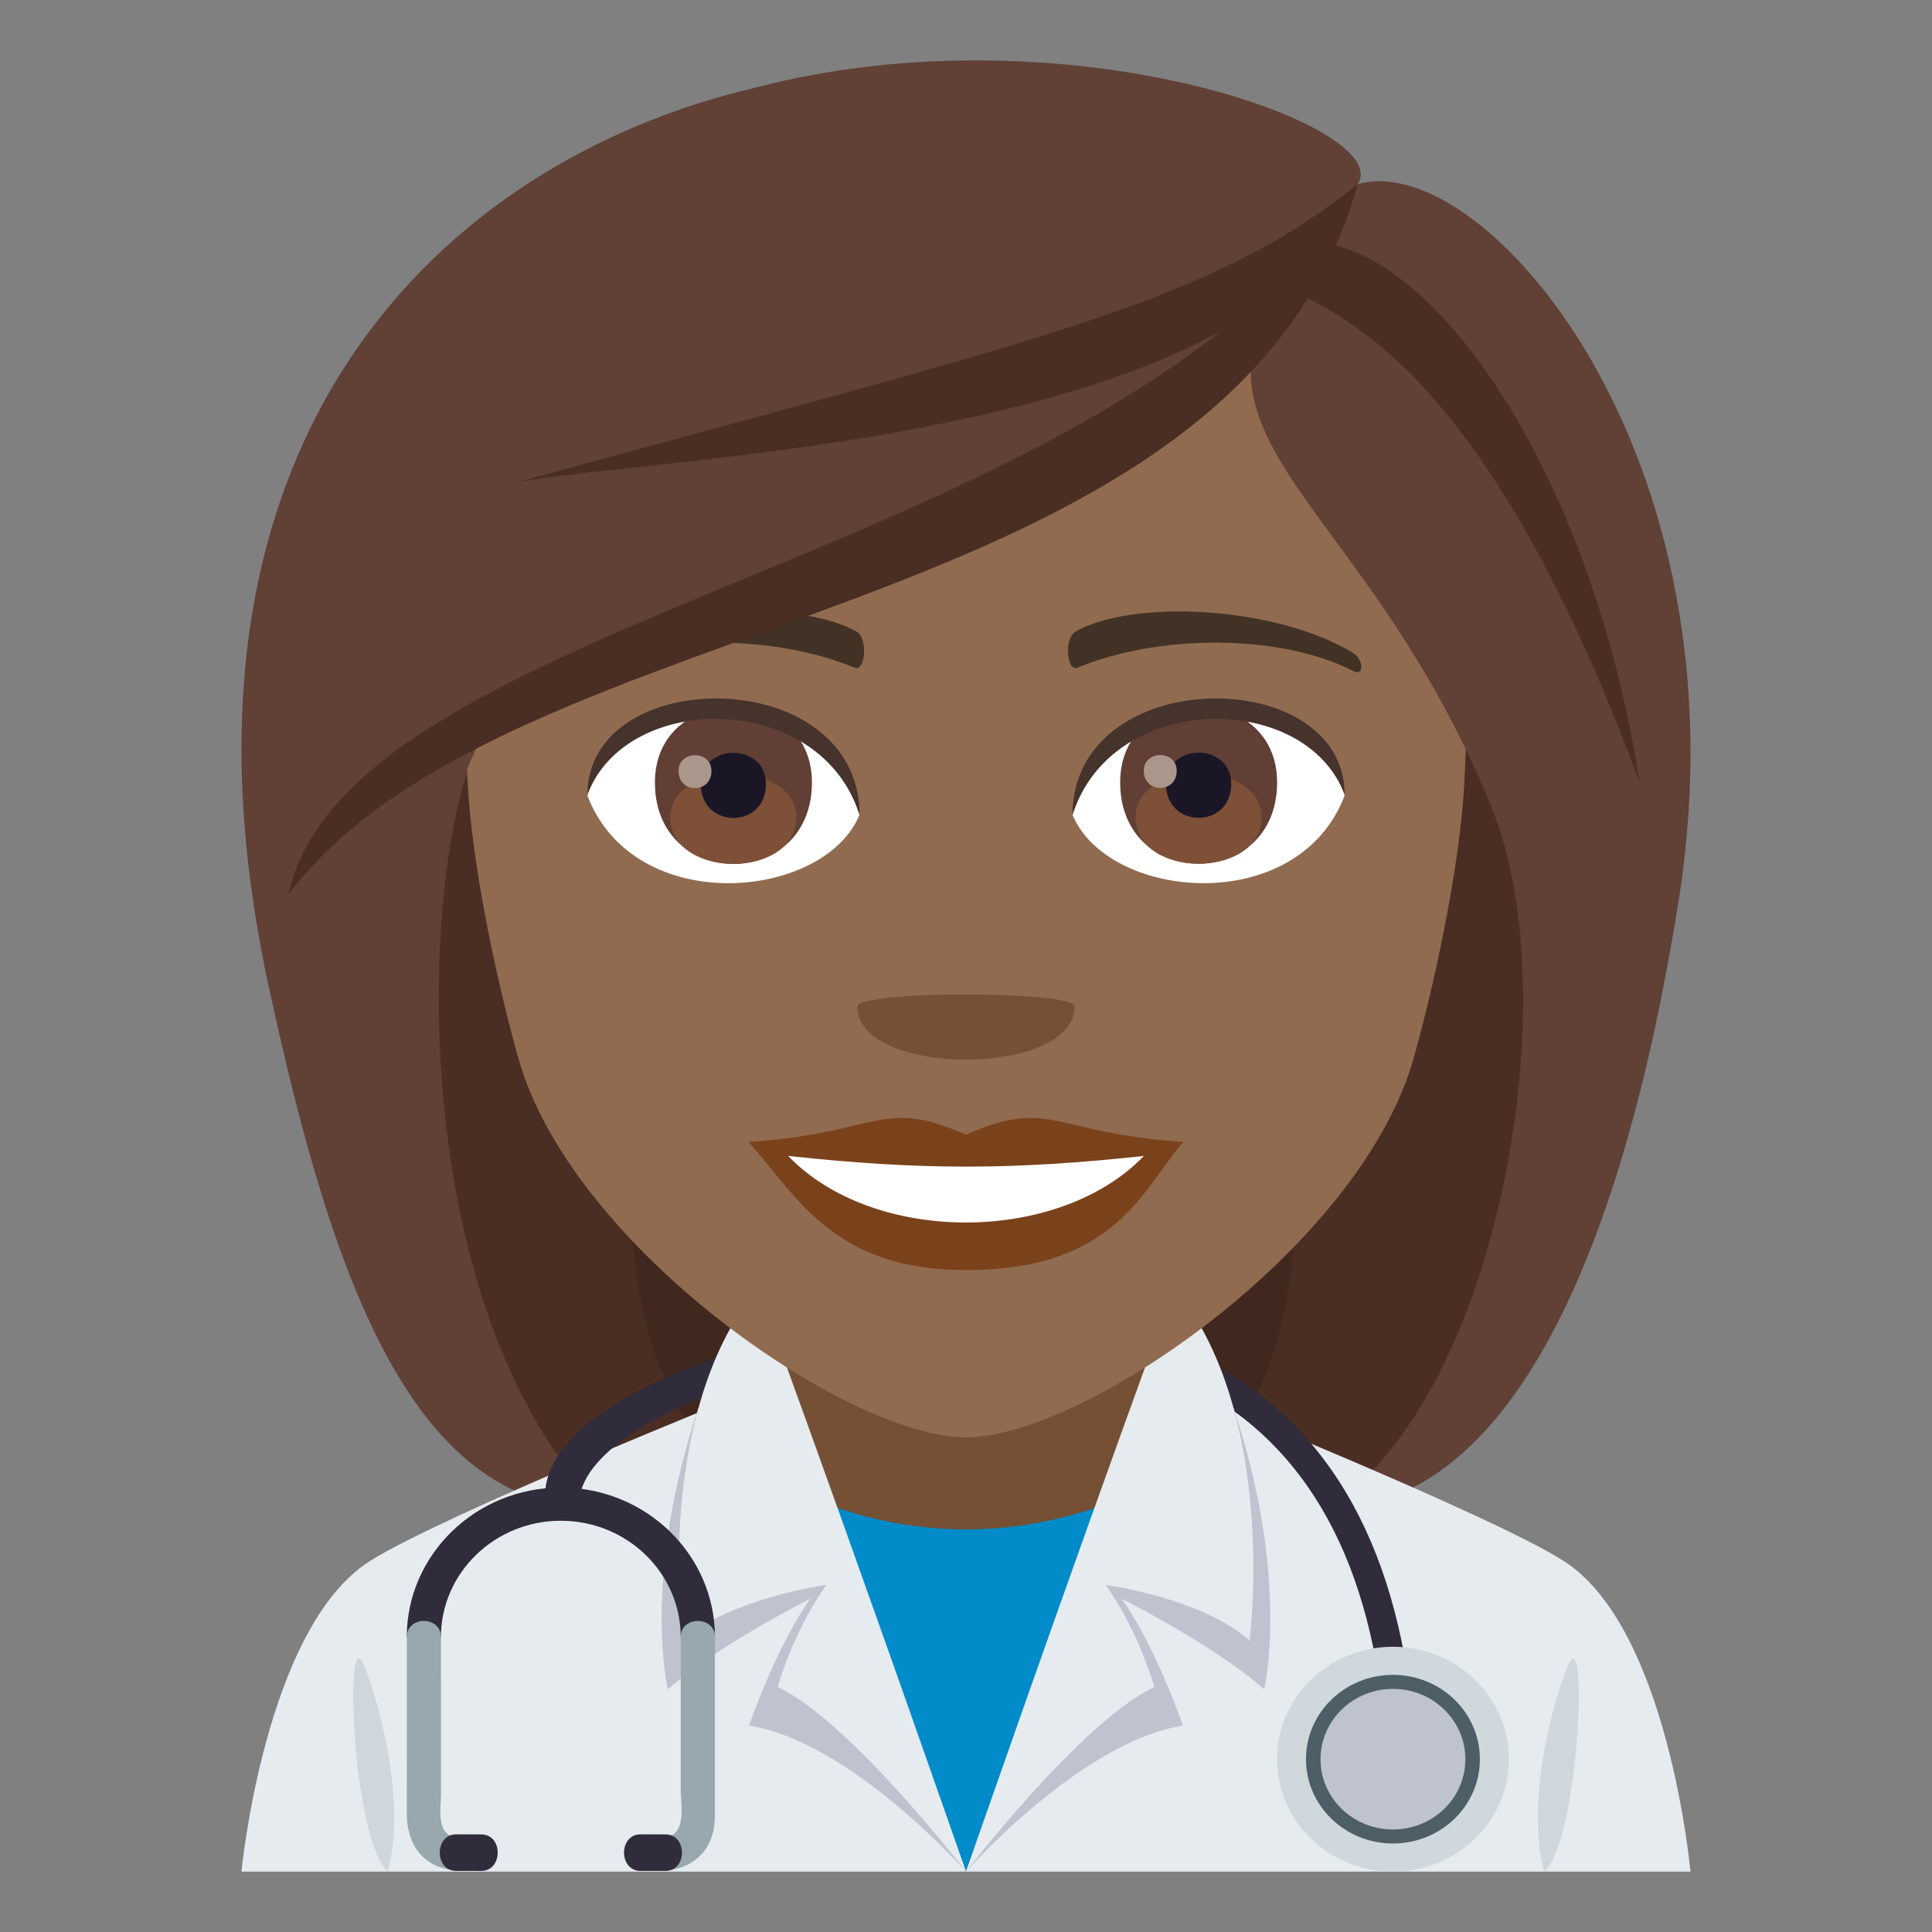 <?xml version="1.0" encoding="utf-8"?>
<!-- Generator: Adobe Illustrator 19.0.0, SVG Export Plug-In . SVG Version: 6.00 Build 0)  -->
<svg version="1.1" id="Layer_1" xmlns="http://www.w3.org/2000/svg" xmlns:xlink="http://www.w3.org/1999/xlink" x="0px" y="0px"
	 width="64px" height="64px" viewBox="0 0 64 64" enable-background="new 0 0 64 64" xml:space="preserve">
<rect x="0" y="0" width="64" height="64" fill="#808080" stroke="none"/>
<g>
	<g>
		<g>
			<path fill="#40281F" d="M19.076,13.402C10.363,50.8,11.161,49.999,29.501,49.999C19.353,42.898,38.794,12.893,19.076,13.402z"/>
			<path fill="#4A2E24" d="M15.933,12.823c-6.357,28.413-0.873,35.709,3.998,37.176h5.582
				C12.452,40.797,32.869,12.264,15.933,12.823z"/>
			<path fill="#40281F" d="M44.71,13.401c8.711,37.396,7.914,36.596-10.426,36.596C43.617,44.299,24.99,12.892,44.71,13.401z"/>
			<path fill="#4A2E24" d="M47.851,12.822c9.295,25.85-0.021,35.979-3.998,37.175h-5.58C51.333,41.547,30.917,12.263,47.851,12.822z
				"/>
		</g>
		<path fill="#614036" d="M49.398,26.713c2.691,6.571,0.027,20.058-5.545,23.286c6.176,0,9.939-8.55,11.774-20.311
			C57.917,14.994,44.601,14.986,49.398,26.713z"/>
		<path fill="#614036" d="M8.849,32.415c2.25,10.614,5.02,17.584,11.082,17.584C13.173,43,13.968,28.238,15.888,24.565
			C25.681,18.738,5.044,14.463,8.849,32.415z"/>
	</g>
	<g>
		<path fill="#E6EBEF" d="M12.257,51.71c2.398-1.517,12.361-5.525,12.361-5.525h14.84c0,0,9.953,3.999,12.34,5.523
			C55.269,53.916,55.999,62,55.999,62h-48C7.999,62,8.773,53.908,12.257,51.71"/>
		<g>
			<path fill="#CFD7DC" d="M12.845,62c0.559-2.036-0.1-5.136-0.795-6.842C11.404,53.568,11.646,60.881,12.845,62"/>
			<path fill="#CFD7DC" d="M51.154,62c-0.557-2.036,0.098-5.136,0.795-6.842C52.595,53.568,52.351,60.881,51.154,62"/>
		</g>
		<g>
			<path fill="#302C3B" d="M45.669,55.553c-0.846-5.353-3.422-8.813-7.662-10.287c-6.871-2.386-18.568,1.111-18.816,4.431
				l-1.133-0.165c0-4.15,13.053-7.649,20.273-5.143c4.598,1.598,7.387,5.306,8.289,11.023L45.669,55.553z"/>
		</g>
		<g>
			<path fill="#CFD8DD" d="M46.144,54.551c2.119,0,3.84,1.669,3.84,3.726c0,2.057-1.721,3.724-3.84,3.724
				c-2.119,0-3.84-1.667-3.84-3.724C42.304,56.22,44.025,54.551,46.144,54.551"/>
			<path fill="#4E5E67" d="M46.144,55.482c1.592,0,2.879,1.249,2.879,2.795c0,1.542-1.287,2.791-2.879,2.791
				s-2.881-1.249-2.881-2.791C43.263,56.731,44.552,55.482,46.144,55.482"/>
			<path fill="#BEC3CF" d="M46.144,55.947c1.326,0,2.398,1.043,2.398,2.33c0,1.286-1.072,2.326-2.398,2.326
				c-1.326,0-2.4-1.04-2.4-2.326C43.744,56.99,44.818,55.947,46.144,55.947"/>
		</g>
		<rect x="25.033" y="42.444" fill="#755035" width="13.932" height="9.811"/>
		<path fill="#018BC9" d="M38.24,49.12c-1.914,0.981-4.033,1.544-6.24,1.544c-2.205,0-4.324-0.563-6.238-1.547L31.999,62
			L38.24,49.12z"/>
		<g>
			<g>
				<path fill="#BEC3CF" d="M23.134,46.649c-1.891,5.683-1.01,9.311-1.01,9.311c1.592-1.426,4.719-3.001,4.719-3.002
					c-1.133,1.591-2.029,4.204-2.029,4.204C28.208,57.701,31.999,62,31.999,62S26.724,46.881,23.134,46.649z"/>
				<path fill="#E6EBEF" d="M25.494,43.715c0,0-0.932-0.384-1.328,0.334c-2.34,4.268-1.56,10.301-1.56,10.301
					c1.592-1.425,4.771-1.847,4.773-1.849c-1.135,1.591-1.617,3.383-1.617,3.383C28.158,57.008,31.999,62,31.999,62
					S28.792,52.768,25.494,43.715z"/>
			</g>
			<g>
				<path fill="#BEC3CF" d="M40.865,46.649c1.891,5.683,1.012,9.311,1.012,9.311c-1.592-1.426-4.721-3.001-4.723-3.002
					c1.135,1.591,2.033,4.204,2.033,4.204C35.79,57.701,31.999,62,31.999,62S37.275,46.881,40.865,46.649z"/>
				<path fill="#E6EBEF" d="M38.505,43.715c0,0,0.934-0.384,1.33,0.334c2.338,4.268,1.559,10.301,1.559,10.301
					c-1.592-1.425-4.771-1.847-4.771-1.849c1.131,1.591,1.617,3.383,1.617,3.383c-2.4,1.124-6.24,6.116-6.24,6.116
					S35.206,52.768,38.505,43.715z"/>
			</g>
		</g>
		<g>
			<g>
				<path fill="#302C3B" d="M23.683,54.228H22.55c-0.002-2.124-1.781-3.851-3.971-3.851c-2.19-0.001-3.971,1.728-3.973,3.851h-1.131
					c0-2.729,2.289-4.95,5.104-4.951C21.394,49.276,23.683,51.5,23.683,54.228"/>
				<path fill="#99A8AE" d="M13.476,54.228l-0.002,5.837c0.002,1.057,0.549,1.828,1.701,1.909c0.732,0.053,0.725-1.049-0.002-1.101
					c-0.758-0.053-0.564-0.939-0.564-1.456l-0.002-5.189C14.609,53.519,13.474,53.519,13.476,54.228"/>
				<path fill="#99A8AE" d="M22.55,54.228v5.031c-0.002,0.527,0.227,1.558-0.566,1.614c-0.727,0.052-0.731,1.153,0,1.101
					c1.084-0.076,1.699-0.793,1.699-1.821v-5.925C23.683,53.518,22.55,53.519,22.55,54.228"/>
			</g>
			<g>
				<path fill="#302C3B" d="M15.941,61.977l-0.828-0.001c-0.727,0-0.727-1.212,0-1.211l0.828,0.002
					C16.669,60.764,16.669,61.976,15.941,61.977z"/>
				<path fill="#302C3B" d="M22.046,61.976H21.22c-0.73,0-0.73-1.211-0.002-1.211l0.828,0.002
					C22.773,60.765,22.773,61.976,22.046,61.976z"/>
			</g>
		</g>
	</g>
	<g>
		<path fill="#916B50" d="M31.999,4.415c-11.609,0-17.201,9.455-16.502,21.611c0.142,2.443,0.822,5.969,1.662,8.988
			c1.74,6.278,10.928,12.601,14.84,12.601s13.1-6.322,14.842-12.601c0.838-3.019,1.518-6.545,1.662-8.988
			C49.201,13.87,43.611,4.415,31.999,4.415z"/>
		<g>
			<g>
				<path fill="#7A421B" d="M32.001,37.587c-2.822-1.24-2.844-0.05-7.201,0.242c1.637,1.856,2.84,4.244,7.199,4.244
					c5.002,0,5.848-2.711,7.203-4.244C34.843,37.537,34.824,36.347,32.001,37.587z"/>
				<path fill="#FFFFFF" d="M26.109,38.292c2.844,2.959,8.977,2.92,11.783,0.001C33.515,38.764,30.488,38.764,26.109,38.292z"/>
			</g>
			<g>
				<g>
					<g>
						<path fill="#423225" d="M44.794,21.61c-2.615-1.56-7.307-1.75-9.164-0.688c-0.395,0.214-0.287,1.341,0.053,1.2
							c2.648-1.104,6.682-1.158,9.168,0.117C45.183,22.409,45.191,21.837,44.794,21.61z"/>
					</g>
					<g>
						<path fill="#423225" d="M19.206,21.61c2.615-1.56,7.307-1.75,9.166-0.688c0.395,0.214,0.289,1.341-0.053,1.2
							c-2.648-1.104-6.68-1.159-9.168,0.117C18.818,22.409,18.812,21.837,19.206,21.61z"/>
					</g>
				</g>
			</g>
			<path fill="#755035" d="M35.601,33.345c0,2.342-7.201,2.342-7.201,0C28.4,32.807,35.601,32.807,35.601,33.345z"/>
			<g>
				<g>
					<path fill="#FFFFFF" d="M44.542,26.357c-1.553,4.06-7.861,3.464-9.018,0.623C36.402,22.415,43.689,22.024,44.542,26.357z"/>
					<g>
						<path fill="#613F34" d="M37.107,25.916c0,3.596,5.199,3.596,5.199,0C42.306,22.578,37.107,22.578,37.107,25.916z"/>
						<path fill="#7D5037" d="M37.62,27.065c0,2.063,4.172,2.063,4.172,0C41.792,25.152,37.62,25.152,37.62,27.065z"/>
						<path fill="#1A1626" d="M38.626,25.972c0,1.492,2.16,1.492,2.16,0C40.786,24.587,38.626,24.587,38.626,25.972z"/>
						<path fill="#AB968C" d="M37.89,25.536c0,0.754,1.09,0.754,1.09,0C38.98,24.837,37.89,24.837,37.89,25.536z"/>
					</g>
					<path fill="#45332C" d="M44.542,26.326c0-4.361-9.018-4.361-9.018,0.69C36.812,22.871,43.255,22.871,44.542,26.326z"/>
				</g>
				<g>
					<path fill="#FFFFFF" d="M19.46,26.357c1.551,4.06,7.861,3.466,9.017,0.623C27.603,22.415,20.314,22.024,19.46,26.357z"/>
					<g>
						<path fill="#613F34" d="M21.695,25.921c0,3.596,5.201,3.596,5.201,0C26.896,22.584,21.695,22.584,21.695,25.921z"/>
						<path fill="#7D5037" d="M22.208,27.071c0,2.063,4.172,2.063,4.172,0C26.38,25.158,22.208,25.158,22.208,27.071z"/>
						<path fill="#1A1626" d="M23.216,25.977c0,1.492,2.158,1.492,2.158,0C25.374,24.593,23.216,24.593,23.216,25.977z"/>
						<path fill="#AB968C" d="M22.478,25.542c0,0.754,1.09,0.754,1.09,0C23.568,24.842,22.478,24.842,22.478,25.542z"/>
					</g>
					<path fill="#45332C" d="M19.46,26.326c0-4.361,9.017-4.361,9.017,0.688C27.191,22.87,20.747,22.87,19.46,26.326z"/>
				</g>
			</g>
		</g>
	</g>
	<path fill="#614036" d="M44.972,6.105c-8.139,8.342-0.371,8.881,4.426,20.607c2.691,6.571,4.394,14.736,6.229,2.976
		C57.917,14.994,49.109,4.878,44.972,6.105z"/>
	<path fill="#614036" d="M24.99,2.911C14.667,5.341,5.044,14.463,8.849,32.415c2.25,10.614,5.119-4.177,7.039-7.85
		c9.793-5.827,26.539-10.24,29.084-18.46C46.265,4.209,35.32,0.205,24.99,2.911z"/>
	<g>
		<g>
			<path fill="#4A2E24" d="M17.081,15.988c4.365-0.885,25.25-1.302,27.891-9.883C40.036,10.039,34.925,11.11,17.081,15.988z"/>
			<path fill="#4A2E24" d="M9.554,29.637c7.324-9.774,31.315-8.695,35.418-23.531C37.007,18.557,11.556,20.241,9.554,29.637z"/>
			<path fill="#4A2E24" d="M42.558,8.139c-1.889,2.977,4.678-1.398,11.758,17.785C52.57,14.71,46.589,6.987,42.558,8.139z"/>
		</g>
	</g>
</g>
</svg>
